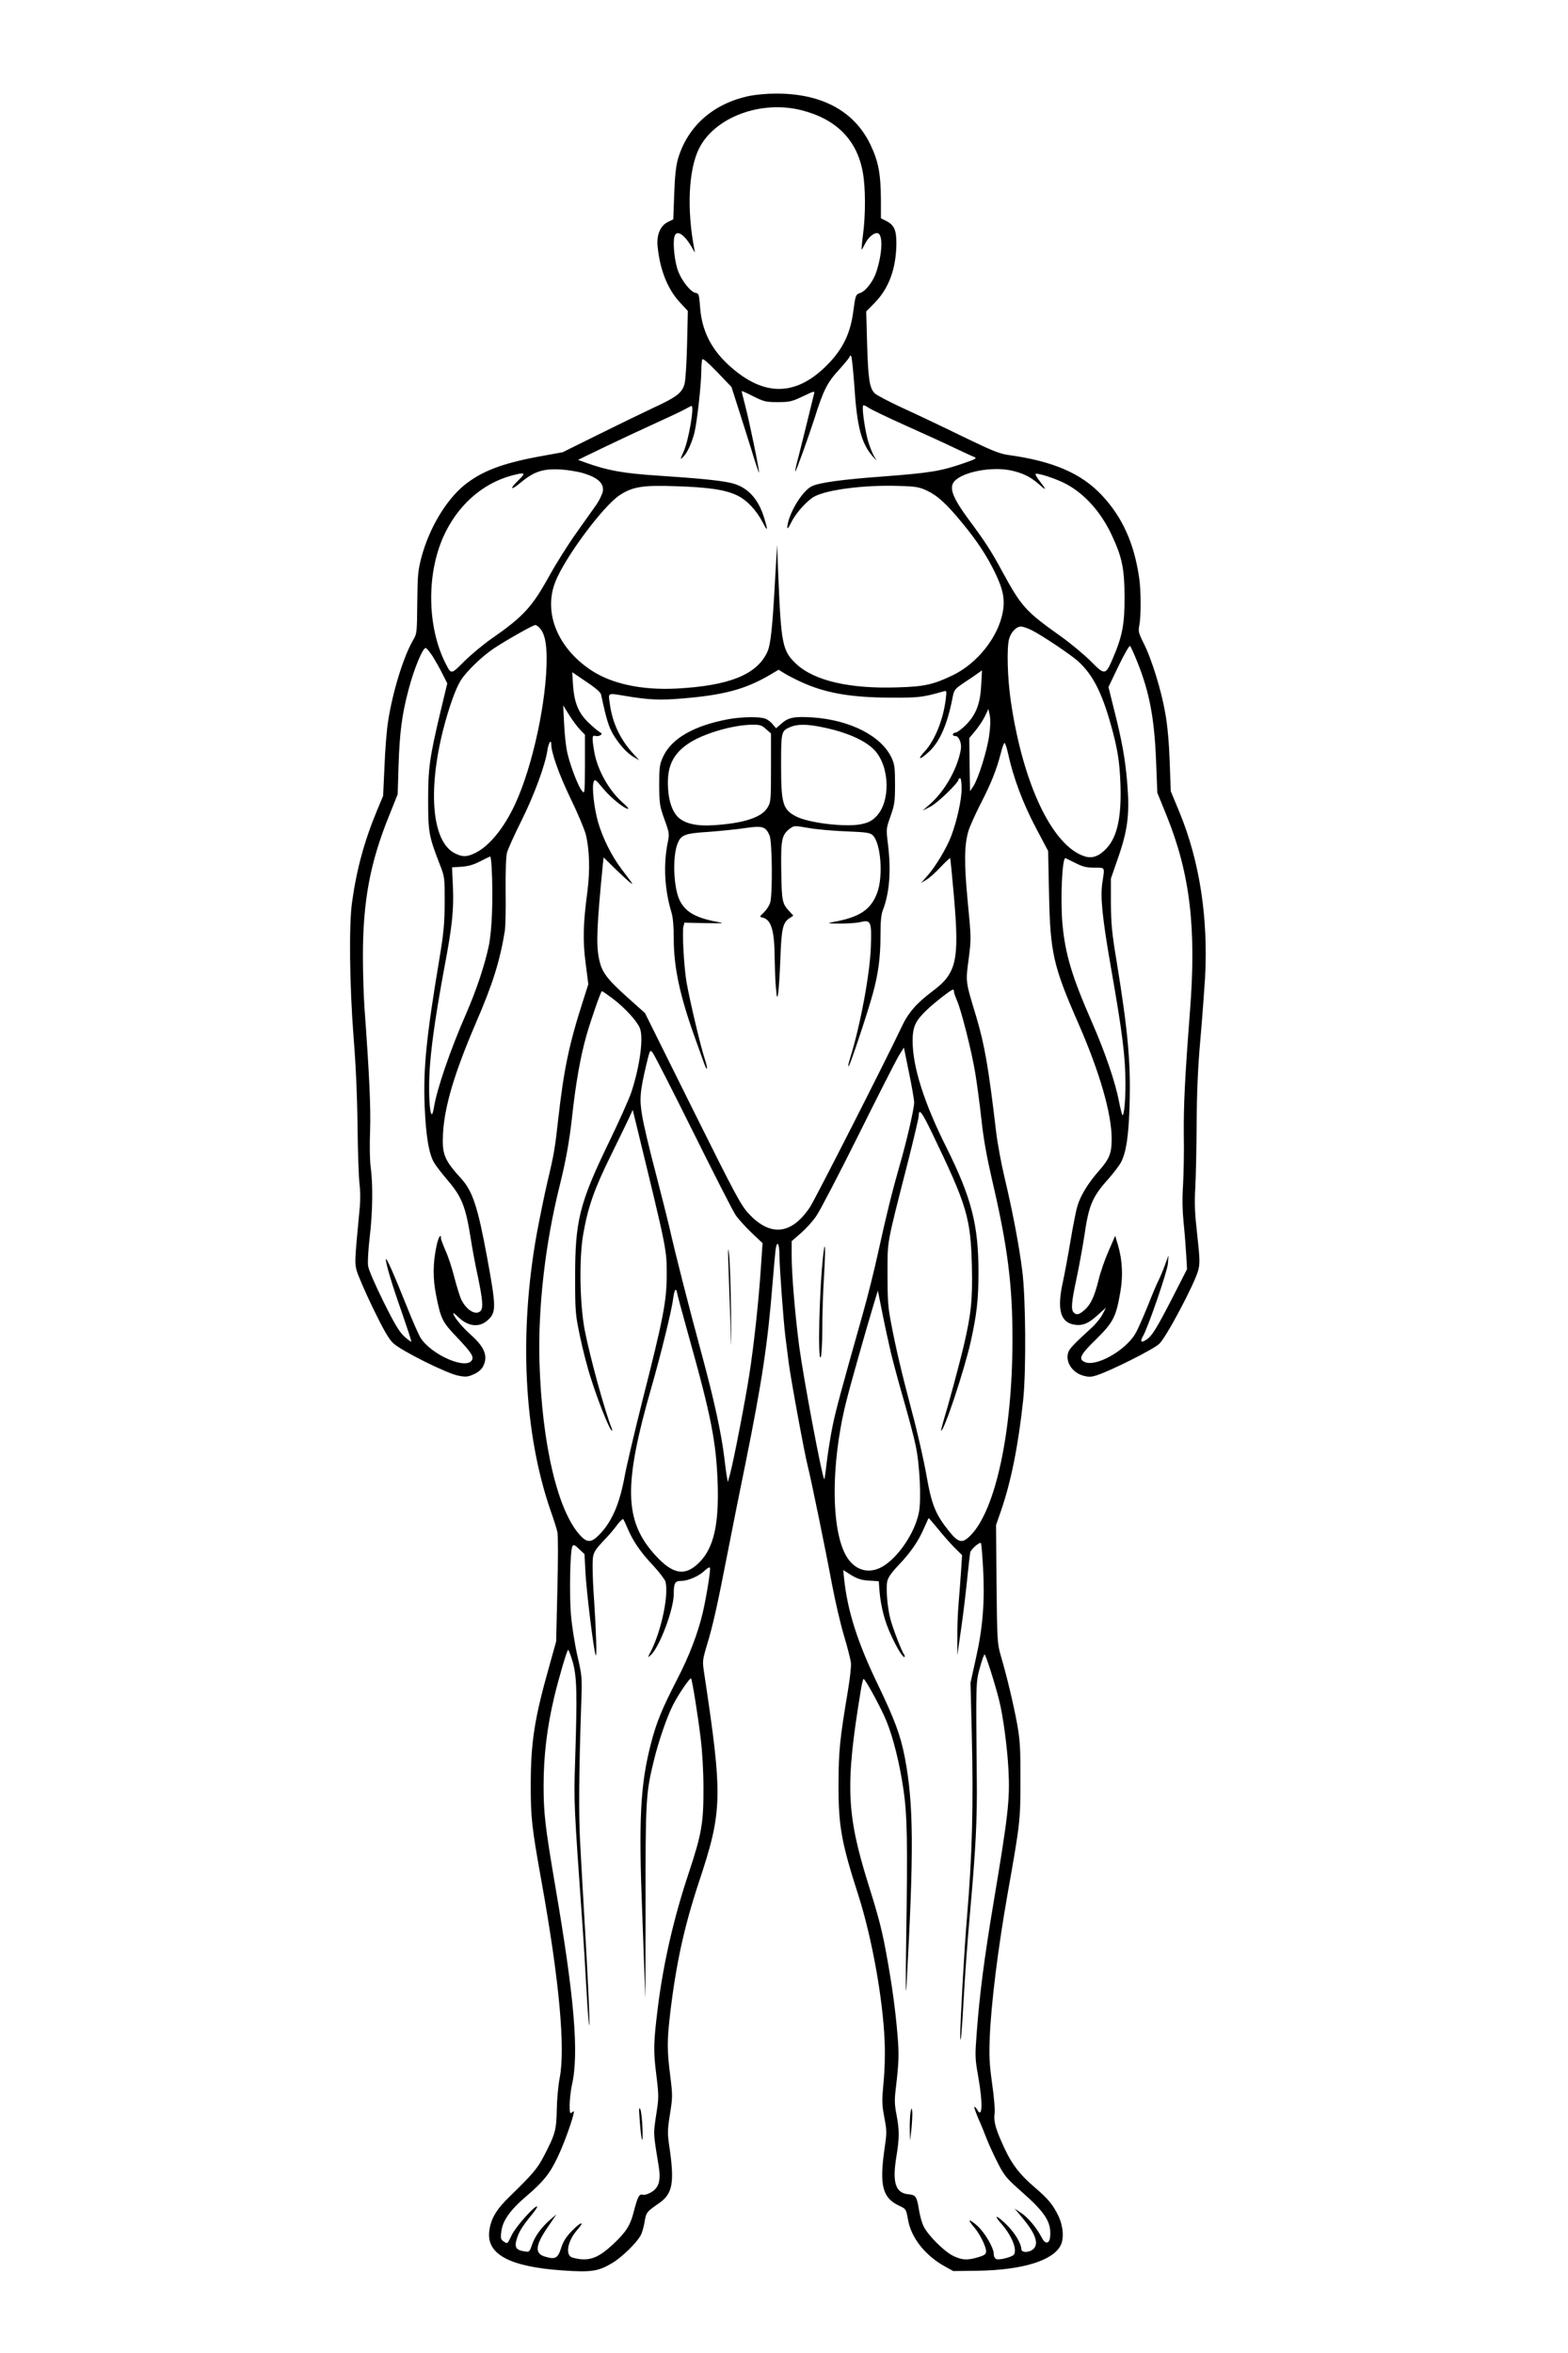 <?xml version="1.0" standalone="no"?>
<!DOCTYPE svg PUBLIC "-//W3C//DTD SVG 20010904//EN"
 "http://www.w3.org/TR/2001/REC-SVG-20010904/DTD/svg10.dtd">
<svg version="1.0" xmlns="http://www.w3.org/2000/svg"
 width="1024pt" height="1536pt" viewBox="0 0 1024 1536"
 preserveAspectRatio="xMidYMid meet">

<g transform="translate(0,1536) scale(0.1,-0.1)"
fill="#000000" stroke="none">
<path d="M4900 14735 c-240 -48 -410 -198 -473 -414 -13 -47 -20 -113 -24
-229 l-6 -164 -33 -16 c-52 -24 -78 -86 -69 -165 16 -154 67 -278 147 -363
l50 -54 -5 -217 c-3 -125 -10 -236 -17 -261 -17 -58 -53 -85 -207 -156 -70
-33 -231 -111 -358 -174 l-230 -114 -159 -29 c-241 -45 -372 -96 -485 -187
-119 -98 -228 -281 -278 -467 -24 -91 -26 -119 -28 -300 -2 -196 -2 -202 -28
-245 -62 -107 -132 -333 -162 -525 -9 -54 -20 -187 -24 -295 l-9 -195 -40 -96
c-82 -197 -133 -383 -163 -599 -21 -147 -16 -545 10 -880 15 -183 24 -394 26
-590 2 -168 8 -334 13 -370 5 -36 6 -101 2 -145 -34 -359 -34 -363 -22 -415 7
-29 55 -140 107 -248 70 -144 105 -205 134 -231 52 -49 351 -198 424 -211 49
-10 63 -8 101 9 28 12 50 31 60 50 35 67 12 127 -81 209 -57 51 -113 120 -113
139 0 4 15 -7 32 -24 66 -64 139 -71 194 -20 55 50 55 83 -5 409 -60 327 -95
433 -168 513 -112 123 -127 160 -120 295 10 179 74 394 215 723 109 251 158
407 189 602 4 28 7 144 5 259 -1 125 2 225 9 250 6 23 48 116 94 208 82 164
156 364 170 461 7 47 25 75 25 39 0 -55 50 -196 125 -352 47 -96 91 -202 100
-235 25 -100 29 -236 11 -375 -28 -209 -31 -323 -11 -471 l17 -134 -35 -110
c-91 -283 -125 -446 -162 -775 -20 -182 -28 -231 -70 -405 -18 -77 -49 -228
-69 -335 -118 -652 -85 -1307 90 -1812 20 -56 40 -119 44 -139 5 -20 5 -181 0
-375 l-8 -339 -46 -165 c-96 -340 -119 -491 -120 -765 0 -222 6 -278 70 -635
116 -644 157 -1089 119 -1285 -10 -49 -18 -144 -19 -210 -3 -132 -10 -158 -87
-305 -40 -76 -72 -114 -217 -255 -91 -87 -127 -149 -137 -230 -18 -151 133
-232 479 -256 187 -13 233 -6 322 47 65 38 164 135 189 184 9 17 20 57 25 88
10 60 12 63 94 120 87 60 101 131 70 350 -16 108 -16 120 1 230 18 111 18 123
2 252 -21 165 -21 224 -2 393 39 334 92 576 188 867 156 469 158 556 35 1372
-11 74 -11 80 19 180 39 129 68 258 137 613 30 154 82 415 116 580 105 519
144 774 175 1165 9 107 18 210 21 228 9 58 24 34 24 -40 1 -84 26 -429 39
-533 5 -38 14 -113 21 -165 13 -106 103 -594 125 -680 21 -82 119 -559 159
-775 20 -105 54 -253 77 -330 23 -77 44 -158 46 -180 3 -22 -7 -107 -21 -190
-52 -311 -59 -385 -60 -595 -1 -280 18 -385 129 -730 88 -274 161 -676 172
-953 4 -83 1 -190 -7 -271 -11 -120 -11 -142 5 -227 17 -90 17 -101 1 -209
-34 -240 -12 -320 101 -371 40 -19 41 -21 53 -89 20 -117 112 -234 241 -305
l54 -30 164 2 c286 5 485 65 537 164 24 46 18 126 -14 194 -36 74 -66 111
-160 191 -90 77 -143 145 -189 244 -59 125 -75 180 -68 230 4 27 -3 109 -16
200 -18 129 -20 180 -15 305 9 218 54 580 116 931 83 467 84 481 84 744 1 212
-3 262 -22 370 -24 128 -65 302 -107 445 -22 77 -23 98 -27 465 l-3 385 33 95
c65 189 112 423 144 720 20 188 17 669 -6 845 -21 168 -64 392 -116 610 -21
88 -46 223 -55 300 -49 416 -75 566 -130 750 -71 234 -69 224 -49 374 17 133
17 137 -6 374 -24 253 -23 370 5 464 8 27 43 105 78 174 70 135 106 227 133
332 9 37 20 67 24 67 5 0 16 -34 25 -76 34 -154 96 -318 178 -474 l82 -155 6
-285 c8 -380 27 -466 193 -844 138 -316 216 -586 216 -750 0 -95 -14 -131 -86
-212 -69 -79 -119 -161 -138 -228 -9 -29 -29 -131 -45 -227 -16 -95 -39 -219
-51 -274 -36 -165 -16 -249 62 -269 59 -15 102 0 164 57 l57 51 -23 -44 c-12
-24 -47 -67 -78 -94 -114 -104 -141 -133 -147 -159 -16 -61 29 -127 99 -147
38 -10 52 -10 96 5 92 31 361 166 400 202 45 40 232 393 255 480 12 46 11 74
-6 230 -16 140 -19 206 -13 308 4 72 8 261 9 420 1 203 8 364 23 535 12 135
26 323 32 418 21 393 -36 760 -166 1077 l-58 140 -7 190 c-4 121 -14 237 -29
320 -25 146 -89 355 -143 460 -32 64 -34 75 -26 115 11 61 11 220 -1 305 -33
229 -110 399 -244 542 -135 144 -320 223 -611 263 -58 8 -109 29 -305 124
-129 63 -306 147 -392 186 -86 40 -166 82 -177 94 -33 36 -41 93 -48 317 l-6
216 56 57 c91 93 138 220 141 378 1 97 -13 130 -71 158 l-30 15 0 121 c-1 169
-16 251 -69 361 -106 220 -321 335 -623 332 -53 0 -125 -7 -161 -14z m336 -95
c227 -58 362 -195 399 -407 18 -98 18 -278 1 -405 -7 -54 -11 -98 -9 -98 1 0
12 18 23 40 22 44 62 75 84 67 33 -13 28 -131 -10 -249 -20 -63 -69 -127 -105
-140 -32 -11 -32 -13 -48 -131 -21 -151 -80 -260 -201 -370 -198 -179 -401
-167 -618 36 -111 104 -169 223 -180 371 -6 84 -9 91 -29 94 -32 5 -89 76
-114 141 -23 59 -36 181 -25 225 13 52 68 16 120 -79 15 -27 16 -28 11 -5 -51
261 -39 524 31 662 103 204 405 316 670 248z m343 -1793 c17 -272 46 -382 121
-467 28 -31 29 -32 12 -5 -11 17 -29 61 -41 99 -21 69 -44 224 -34 239 2 4 18
-2 34 -14 16 -11 123 -63 237 -114 114 -51 257 -116 317 -145 61 -29 121 -57
135 -62 23 -9 16 -14 -75 -45 -144 -49 -214 -60 -513 -83 -275 -20 -426 -41
-472 -65 -57 -29 -136 -154 -155 -242 -9 -45 -1 -41 24 10 29 59 106 144 152
167 87 45 331 75 545 68 113 -3 136 -7 186 -30 70 -33 128 -85 233 -213 99
-120 162 -217 215 -327 51 -106 64 -172 49 -252 -29 -164 -167 -338 -329 -415
-125 -60 -184 -73 -356 -78 -314 -11 -546 43 -663 152 -92 86 -100 127 -119
595 l-7 185 -13 -225 c-17 -317 -29 -425 -50 -474 -67 -149 -249 -223 -597
-241 -225 -11 -421 31 -555 120 -218 145 -312 375 -234 575 61 158 315 500
423 569 84 54 151 65 366 57 216 -7 323 -23 401 -61 62 -30 124 -96 165 -175
33 -65 36 -56 9 31 -40 130 -115 206 -224 228 -74 16 -211 29 -467 46 -229 15
-328 33 -469 83 l-55 20 155 75 c85 41 236 112 335 157 99 45 195 90 213 101
18 10 35 19 38 19 20 0 -19 -227 -52 -299 -22 -49 -23 -53 -5 -36 27 24 57 87
76 160 17 68 45 318 45 405 0 32 3 65 6 73 3 10 33 -15 98 -82 l93 -97 40
-125 c22 -68 62 -195 89 -281 26 -87 50 -156 51 -154 5 5 -64 340 -91 441 -13
50 -23 91 -22 92 1 2 36 -14 77 -35 68 -34 81 -37 159 -37 77 0 92 4 164 38
75 36 78 36 72 15 -3 -13 -26 -106 -51 -208 -25 -102 -52 -209 -60 -239 -8
-30 -13 -56 -11 -58 4 -4 82 213 126 348 57 182 84 234 160 316 38 42 70 81
70 87 0 6 3 6 9 1 4 -6 13 -90 20 -188z m-1763 -578 c89 -28 129 -65 121 -116
-4 -19 -22 -58 -42 -87 -20 -28 -80 -113 -134 -189 -54 -76 -131 -199 -172
-273 -114 -207 -170 -268 -380 -414 -52 -36 -131 -102 -176 -146 -90 -90 -85
-89 -126 -9 -116 233 -122 572 -13 818 90 204 254 351 449 403 88 23 94 19 42
-32 -60 -58 -51 -69 12 -17 91 76 149 95 269 88 45 -3 112 -14 150 -26z m2786
20 c78 -17 127 -41 183 -90 51 -46 52 -40 2 24 -16 21 -27 40 -24 43 9 9 116
-25 183 -57 127 -62 238 -182 311 -335 71 -150 86 -223 87 -409 1 -178 -14
-258 -77 -404 -47 -110 -52 -110 -144 -17 -43 43 -132 117 -198 164 -227 161
-255 192 -380 422 -74 137 -113 196 -220 340 -103 140 -128 205 -94 246 52 63
243 100 371 73z m-3078 -1028 c32 -35 45 -93 46 -196 1 -277 -91 -706 -205
-952 -71 -155 -167 -273 -257 -319 -58 -29 -87 -30 -138 -4 -148 75 -178 404
-75 810 37 143 81 267 115 320 38 59 136 154 215 207 76 51 256 153 271 153 6
0 19 -9 28 -19z m3214 -15 c69 -35 254 -159 302 -202 94 -85 154 -200 213
-409 45 -159 59 -247 64 -391 8 -215 -20 -345 -89 -420 -50 -54 -94 -70 -145
-54 -211 68 -403 472 -482 1015 -22 149 -27 348 -11 404 12 44 47 81 77 81 13
0 45 -11 71 -24z m691 -211 c78 -196 110 -364 121 -645 l8 -205 61 -150 c153
-379 195 -731 152 -1280 -33 -431 -42 -608 -40 -810 2 -105 -1 -248 -5 -320
-6 -87 -4 -170 4 -250 7 -66 14 -160 17 -210 l5 -90 -97 -190 c-104 -201 -131
-246 -171 -272 -32 -21 -40 -11 -20 24 35 61 158 420 163 473 l4 55 -24 -65
c-13 -36 -32 -81 -42 -100 -10 -19 -42 -95 -71 -169 -30 -73 -65 -153 -79
-176 -64 -111 -258 -220 -331 -186 -43 19 -30 47 75 149 111 110 129 144 157
305 19 107 14 209 -14 306 l-19 64 -43 -99 c-24 -54 -54 -140 -66 -191 -27
-109 -52 -161 -94 -197 -35 -29 -50 -32 -68 -14 -19 19 -14 72 18 220 16 75
39 200 51 278 30 205 51 256 160 377 33 38 69 85 80 106 34 65 50 172 56 377
8 275 -11 481 -84 930 -32 191 -37 249 -38 385 l0 160 47 136 c63 180 76 286
60 482 -13 161 -34 278 -87 487 l-36 145 66 138 c37 77 71 135 75 130 5 -4 27
-53 49 -108z m-4605 43 c18 -29 48 -81 65 -116 l32 -63 -45 -187 c-71 -301
-80 -363 -80 -577 0 -208 5 -234 75 -415 33 -84 33 -86 33 -250 -1 -138 -6
-197 -33 -360 -87 -520 -107 -720 -98 -965 8 -201 28 -321 64 -378 14 -23 53
-72 85 -110 94 -109 120 -175 153 -387 9 -58 29 -168 46 -244 31 -151 36 -205
17 -224 -32 -32 -96 8 -129 82 -9 23 -29 87 -43 142 -14 56 -39 132 -56 169
-16 37 -30 73 -30 81 0 36 -17 8 -29 -48 -25 -115 -25 -218 -1 -333 29 -144
40 -166 129 -259 91 -96 114 -127 105 -150 -28 -74 -265 26 -339 143 -12 21
-52 111 -88 202 -83 207 -136 329 -137 308 0 -31 41 -168 105 -348 35 -102 63
-186 61 -189 -2 -2 -23 13 -46 34 -32 30 -63 80 -135 226 -55 111 -97 207
-101 234 -4 27 1 107 11 193 19 163 21 338 6 451 -6 42 -8 147 -4 240 5 153
-5 365 -37 805 -5 72 -10 221 -10 332 0 363 47 615 175 928 l52 130 6 195 c7
208 22 325 64 484 36 139 93 276 113 276 6 0 25 -24 44 -52z m2404 -168 c159
-74 330 -104 592 -104 181 -1 204 2 339 40 24 7 24 7 17 -52 -16 -131 -71
-267 -136 -338 -55 -59 -34 -60 29 -1 69 65 118 177 151 347 11 56 13 59 78
103 37 24 78 52 91 62 l24 17 -5 -94 c-6 -122 -33 -193 -97 -259 -26 -27 -58
-51 -70 -53 -24 -3 -25 -23 -1 -23 22 0 41 -46 35 -85 -20 -123 -102 -270
-198 -356 l-52 -46 54 28 c48 26 181 155 181 176 0 4 5 8 10 8 6 0 10 -30 10
-69 0 -71 -31 -212 -69 -311 -29 -76 -100 -195 -152 -254 l-44 -50 33 20 c19
10 61 48 94 83 32 34 61 61 63 59 2 -2 13 -116 25 -253 36 -417 17 -499 -142
-617 -105 -79 -158 -140 -203 -238 -93 -198 -562 -1120 -596 -1171 -121 -180
-259 -194 -401 -40 -50 54 -87 123 -366 684 l-310 624 -83 74 c-172 153 -200
190 -219 290 -17 89 -11 221 26 598 l6 54 76 -75 c43 -41 86 -81 97 -89 23
-16 27 -22 -54 85 -67 88 -124 203 -155 308 -26 92 -42 231 -29 264 7 20 13
16 63 -45 51 -61 138 -131 163 -131 5 0 -11 19 -37 41 -90 80 -164 212 -185
330 -16 94 -15 112 7 105 9 -3 24 -1 32 4 13 9 12 12 -5 22 -11 6 -44 34 -72
61 -65 62 -93 129 -101 246 l-5 83 91 -62 c58 -38 94 -69 97 -83 37 -171 50
-211 81 -264 41 -67 90 -121 136 -147 l33 -19 -36 39 c-88 95 -140 204 -157
332 -10 72 -18 69 108 48 143 -24 219 -28 360 -16 274 22 417 60 577 154 l58
34 40 -25 c22 -13 68 -37 103 -53z m-1439 -314 l31 -32 0 -194 c-1 -193 -1
-195 -20 -172 -25 30 -78 169 -96 252 -8 36 -17 119 -20 185 l-6 120 40 -64
c22 -35 54 -78 71 -95z m2671 -36 c-13 -99 -70 -279 -102 -330 l-23 -35 -3
173 -2 174 39 47 c21 25 50 68 63 95 l23 48 9 -43 c5 -28 4 -75 -4 -129z
m-3249 -867 c10 -199 2 -407 -19 -508 -28 -131 -82 -291 -149 -445 -102 -232
-190 -490 -209 -608 -23 -143 -42 82 -25 288 13 156 42 348 95 635 49 260 60
364 54 513 l-6 130 62 4 c43 3 79 13 121 35 33 17 63 31 66 32 3 1 8 -34 10
-76z m3813 33 c47 -24 72 -30 122 -30 73 0 69 7 53 -98 -14 -93 -1 -226 56
-553 76 -433 95 -584 95 -765 0 -104 -9 -200 -19 -200 -3 0 -14 42 -24 93 -24
125 -91 320 -175 512 -131 299 -174 442 -193 637 -15 162 -3 446 20 436 3 -2
33 -16 65 -32z m-794 -840 c0 -7 9 -33 20 -58 28 -64 96 -332 119 -473 11 -66
29 -201 40 -300 13 -126 35 -246 70 -398 101 -431 134 -687 133 -1042 0 -594
-108 -1103 -269 -1273 -57 -60 -82 -56 -145 22 -89 111 -114 173 -148 367 -17
96 -58 278 -92 404 -70 265 -107 421 -139 590 -20 102 -23 151 -23 320 1 225
-10 169 133 729 39 154 71 290 71 302 0 52 20 26 83 -104 234 -485 256 -560
264 -882 5 -213 -5 -310 -53 -514 -29 -123 -103 -396 -133 -493 -10 -35 -17
-63 -15 -63 20 0 151 394 193 580 40 181 51 275 51 457 0 307 -46 485 -209
812 -146 291 -221 527 -221 695 0 92 17 130 87 198 50 49 163 137 176 138 4 0
7 -6 7 -14z m-2228 -45 c78 -59 156 -144 176 -191 26 -61 2 -244 -54 -417 -14
-43 -81 -193 -149 -333 -192 -397 -220 -511 -219 -885 0 -218 2 -238 32 -380
17 -82 49 -207 72 -276 43 -137 115 -318 132 -334 8 -7 9 -4 3 10 -46 116
-139 454 -176 640 -33 170 -38 470 -10 630 31 177 73 295 178 508 52 106 106
217 120 247 l25 55 33 -135 c192 -790 189 -774 189 -945 -1 -171 -21 -277
-159 -820 -51 -203 -103 -424 -115 -489 -33 -181 -82 -297 -165 -383 -51 -53
-79 -55 -122 -10 -150 156 -254 597 -270 1137 -10 358 38 774 132 1150 39 156
63 288 80 441 25 230 56 404 96 544 31 106 93 285 100 285 3 0 35 -22 71 -49z
m1968 -678 c0 -40 -49 -254 -96 -415 -48 -168 -85 -316 -139 -563 -25 -115
-70 -295 -100 -400 -152 -538 -176 -629 -199 -740 -13 -66 -30 -170 -37 -232
-7 -62 -14 -111 -16 -109 -15 15 -136 660 -164 869 -27 207 -49 472 -49 589
l0 96 61 53 c33 29 79 79 101 113 23 33 145 267 271 520 126 254 245 487 264
520 l36 58 33 -163 c19 -90 34 -178 34 -196z m-1443 -193 c135 -272 259 -515
276 -540 16 -25 63 -76 103 -115 l74 -70 -11 -160 c-14 -214 -44 -494 -75
-695 -25 -163 -101 -558 -127 -655 l-14 -50 -6 35 c-4 19 -11 76 -17 125 -19
160 -68 383 -150 685 -82 302 -170 646 -210 825 -13 55 -54 217 -91 360 -38
143 -76 305 -85 360 -19 110 -15 159 28 340 23 94 23 95 41 72 10 -12 129
-245 264 -517z m-107 -1042 c0 -7 36 -141 80 -298 145 -517 178 -686 187 -960
8 -261 -26 -410 -115 -504 -94 -98 -175 -87 -291 40 -206 225 -211 458 -25
1104 59 205 132 501 140 573 4 31 11 57 15 57 5 0 9 -6 9 -12z m1398 -398 c17
-69 55 -211 86 -317 30 -105 65 -235 76 -290 27 -125 38 -361 20 -441 -28
-132 -135 -289 -236 -348 -82 -48 -168 -30 -224 48 -113 155 -119 605 -15
1023 30 120 122 445 182 645 l26 85 28 -140 c15 -77 41 -196 57 -265z m-1719
-1148 c34 -81 83 -153 166 -241 41 -44 77 -92 81 -106 22 -87 -26 -315 -93
-450 -25 -48 -25 -49 -4 -30 57 50 151 299 151 399 0 73 8 86 49 86 44 0 117
32 153 67 15 15 31 24 34 20 7 -7 -20 -177 -46 -292 -32 -136 -88 -284 -169
-440 -100 -195 -134 -278 -170 -417 -69 -266 -81 -495 -57 -1103 9 -236 18
-482 20 -545 1 -63 2 187 2 555 -1 727 1 767 55 986 30 123 84 280 124 359 35
69 112 182 118 173 8 -12 45 -242 63 -393 10 -79 18 -212 18 -320 1 -228 -12
-302 -93 -547 -100 -298 -169 -598 -205 -888 -28 -225 -30 -284 -10 -438 17
-140 17 -149 -1 -264 -19 -126 -19 -116 16 -330 16 -95 3 -143 -47 -173 -19
-12 -44 -20 -55 -17 -25 7 -34 -11 -60 -110 -23 -91 -49 -132 -137 -215 -83
-77 -137 -102 -208 -96 -29 3 -60 10 -68 17 -34 28 -13 110 44 175 52 59 25
55 -34 -6 -40 -41 -58 -70 -72 -114 -21 -66 -38 -75 -105 -55 -69 21 -64 73
19 194 l56 82 -40 -34 c-57 -49 -101 -109 -120 -165 -16 -48 -17 -48 -53 -42
-51 8 -63 27 -46 81 14 47 36 82 98 158 22 26 37 50 35 53 -12 12 -139 -130
-166 -186 -28 -59 -28 -59 -51 -43 -21 14 -23 21 -17 66 8 71 58 141 165 232
108 92 151 145 201 250 37 76 89 217 104 279 6 26 5 28 -8 17 -14 -12 -16 -6
-16 50 1 35 7 93 15 129 47 205 16 572 -110 1304 -65 384 -75 469 -75 649 0
195 22 380 70 582 28 117 83 305 90 305 4 0 18 -37 31 -82 26 -96 29 -198 15
-638 -9 -276 -9 -275 49 -1095 8 -110 19 -301 26 -425 7 -123 15 -218 17 -210
5 14 -9 324 -34 740 -8 135 -19 335 -25 445 -11 187 -8 486 7 920 6 165 5 174
-25 305 -17 74 -36 194 -42 265 -12 135 -6 425 9 451 7 13 15 10 44 -18 l35
-33 6 -115 c6 -122 53 -509 67 -544 9 -24 3 157 -10 355 -6 74 -10 174 -10
221 0 93 2 97 93 193 21 22 52 59 69 83 18 23 35 39 38 35 4 -5 17 -32 29 -61z
m2024 1 c30 -38 78 -92 107 -122 l53 -53 -7 -107 c-4 -58 -11 -153 -16 -211
-5 -58 -9 -157 -8 -220 l0 -115 23 160 c13 88 31 234 40 325 9 91 19 174 21
185 3 20 61 71 70 62 3 -2 9 -74 14 -160 12 -218 -1 -389 -46 -589 l-36 -163
8 -320 c12 -480 3 -811 -31 -1210 -18 -212 -45 -700 -44 -780 2 -66 11 37 23
255 9 159 24 366 41 555 38 427 47 607 44 880 -6 630 -6 622 20 718 13 48 27
87 31 87 7 0 68 -190 95 -299 26 -102 54 -314 61 -456 10 -192 -2 -296 -100
-880 -58 -347 -89 -588 -107 -829 -12 -156 -12 -171 9 -289 32 -180 28 -284
-8 -216 -7 11 -14 18 -17 16 -2 -3 9 -36 25 -74 17 -37 42 -99 57 -138 15 -38
48 -110 73 -158 41 -80 55 -97 157 -187 152 -134 192 -197 183 -291 -4 -47
-32 -51 -54 -7 -32 62 -86 128 -132 160 l-46 31 52 -62 c84 -101 107 -166 72
-201 -26 -26 -80 -27 -80 -2 -1 36 -41 105 -94 157 -67 67 -94 73 -35 7 65
-74 103 -165 81 -199 -10 -16 -95 -38 -115 -30 -10 4 -17 17 -17 33 0 41 -59
141 -108 185 -55 48 -67 44 -22 -8 37 -42 80 -127 80 -160 0 -18 -10 -25 -52
-38 -72 -21 -106 -19 -165 10 -58 29 -161 132 -190 190 -12 22 -25 70 -31 107
-14 88 -21 100 -68 104 -86 8 -108 75 -80 246 20 122 20 172 1 273 -13 65 -14
97 -5 170 21 180 22 225 11 356 -14 163 -34 309 -67 494 -32 180 -52 258 -125
491 -142 457 -149 644 -47 1262 6 39 14 72 18 72 11 0 115 -191 148 -272 44
-106 88 -281 112 -449 25 -168 28 -341 18 -984 -4 -269 -3 -390 2 -300 49 888
47 1189 -11 1493 -28 145 -66 247 -179 482 -129 267 -195 474 -217 681 l-6 60
52 -33 c42 -25 67 -33 116 -36 l64 -4 5 -67 c9 -101 34 -198 77 -289 40 -87
78 -147 87 -138 2 3 0 11 -5 18 -15 20 -72 168 -88 229 -19 70 -30 197 -21
244 5 27 26 57 75 109 80 84 130 157 167 244 15 34 28 62 29 62 2 0 27 -30 58
-67z"/>
<path d="M4755 10665 c-227 -43 -372 -127 -426 -248 -21 -46 -24 -67 -24 -182
1 -122 3 -136 34 -223 32 -88 33 -96 22 -150 -30 -148 -21 -309 24 -458 10
-32 15 -92 15 -170 0 -187 39 -370 135 -639 26 -71 53 -149 62 -173 24 -67 28
-41 4 30 -25 75 -94 366 -117 493 -17 97 -30 328 -21 367 l7 25 137 -3 c116
-2 129 -1 83 7 -143 26 -212 64 -250 139 -42 82 -50 291 -14 376 23 55 47 64
206 74 78 6 186 17 238 25 109 16 131 10 156 -50 17 -41 20 -378 4 -436 -5
-19 -24 -48 -41 -65 -30 -28 -30 -29 -8 -34 56 -14 77 -85 78 -266 1 -61 4
-147 8 -190 6 -68 8 -74 14 -44 4 19 11 121 15 225 7 204 16 243 61 272 l24
16 -24 26 c-49 52 -52 66 -55 266 -3 208 3 236 59 278 26 18 29 18 120 2 52
-9 162 -19 246 -22 129 -5 155 -9 172 -25 53 -49 70 -266 30 -375 -41 -111
-114 -160 -284 -191 -48 -9 -46 -10 40 -11 50 0 110 4 135 10 68 16 73 4 67
-166 -7 -179 -69 -511 -136 -725 -11 -36 -15 -58 -8 -49 13 18 122 345 156
469 36 129 51 240 51 377 0 93 4 144 15 170 44 114 56 259 33 439 -11 93 -11
96 18 177 26 74 29 94 29 207 0 107 -3 132 -22 172 -66 144 -273 249 -519 265
-116 7 -156 0 -200 -40 l-36 -31 -22 26 c-11 15 -34 32 -49 37 -37 14 -155 12
-242 -4z m247 -64 l33 -29 0 -224 c0 -218 -1 -224 -24 -262 -39 -63 -157 -101
-353 -113 -107 -7 -182 10 -227 50 -38 35 -63 102 -68 187 -10 144 30 230 140
301 94 61 282 116 404 118 56 1 66 -2 95 -28z m358 14 c165 -32 293 -88 354
-155 98 -109 102 -336 7 -431 -28 -28 -50 -39 -96 -49 -101 -21 -341 7 -425
50 -88 45 -99 83 -99 335 0 219 1 224 60 249 44 19 105 20 199 1z"/>
<path d="M5377 7175 c-26 -218 -38 -708 -17 -675 5 8 10 90 10 182 0 92 5 246
11 342 11 179 9 259 -4 151z"/>
<path d="M4757 7100 c3 -80 9 -246 13 -370 7 -213 7 -209 4 75 -2 165 -8 332
-13 370 -7 54 -8 38 -4 -75z"/>
<path d="M4177 1530 c10 -144 23 -190 19 -70 -2 58 -8 116 -14 130 -9 19 -10
6 -5 -60z"/>
<path d="M5948 1580 c-4 -14 -7 -63 -7 -110 l2 -85 9 75 c4 41 7 91 6 110 -3
32 -4 33 -10 10z"/>
</g>
</svg>
